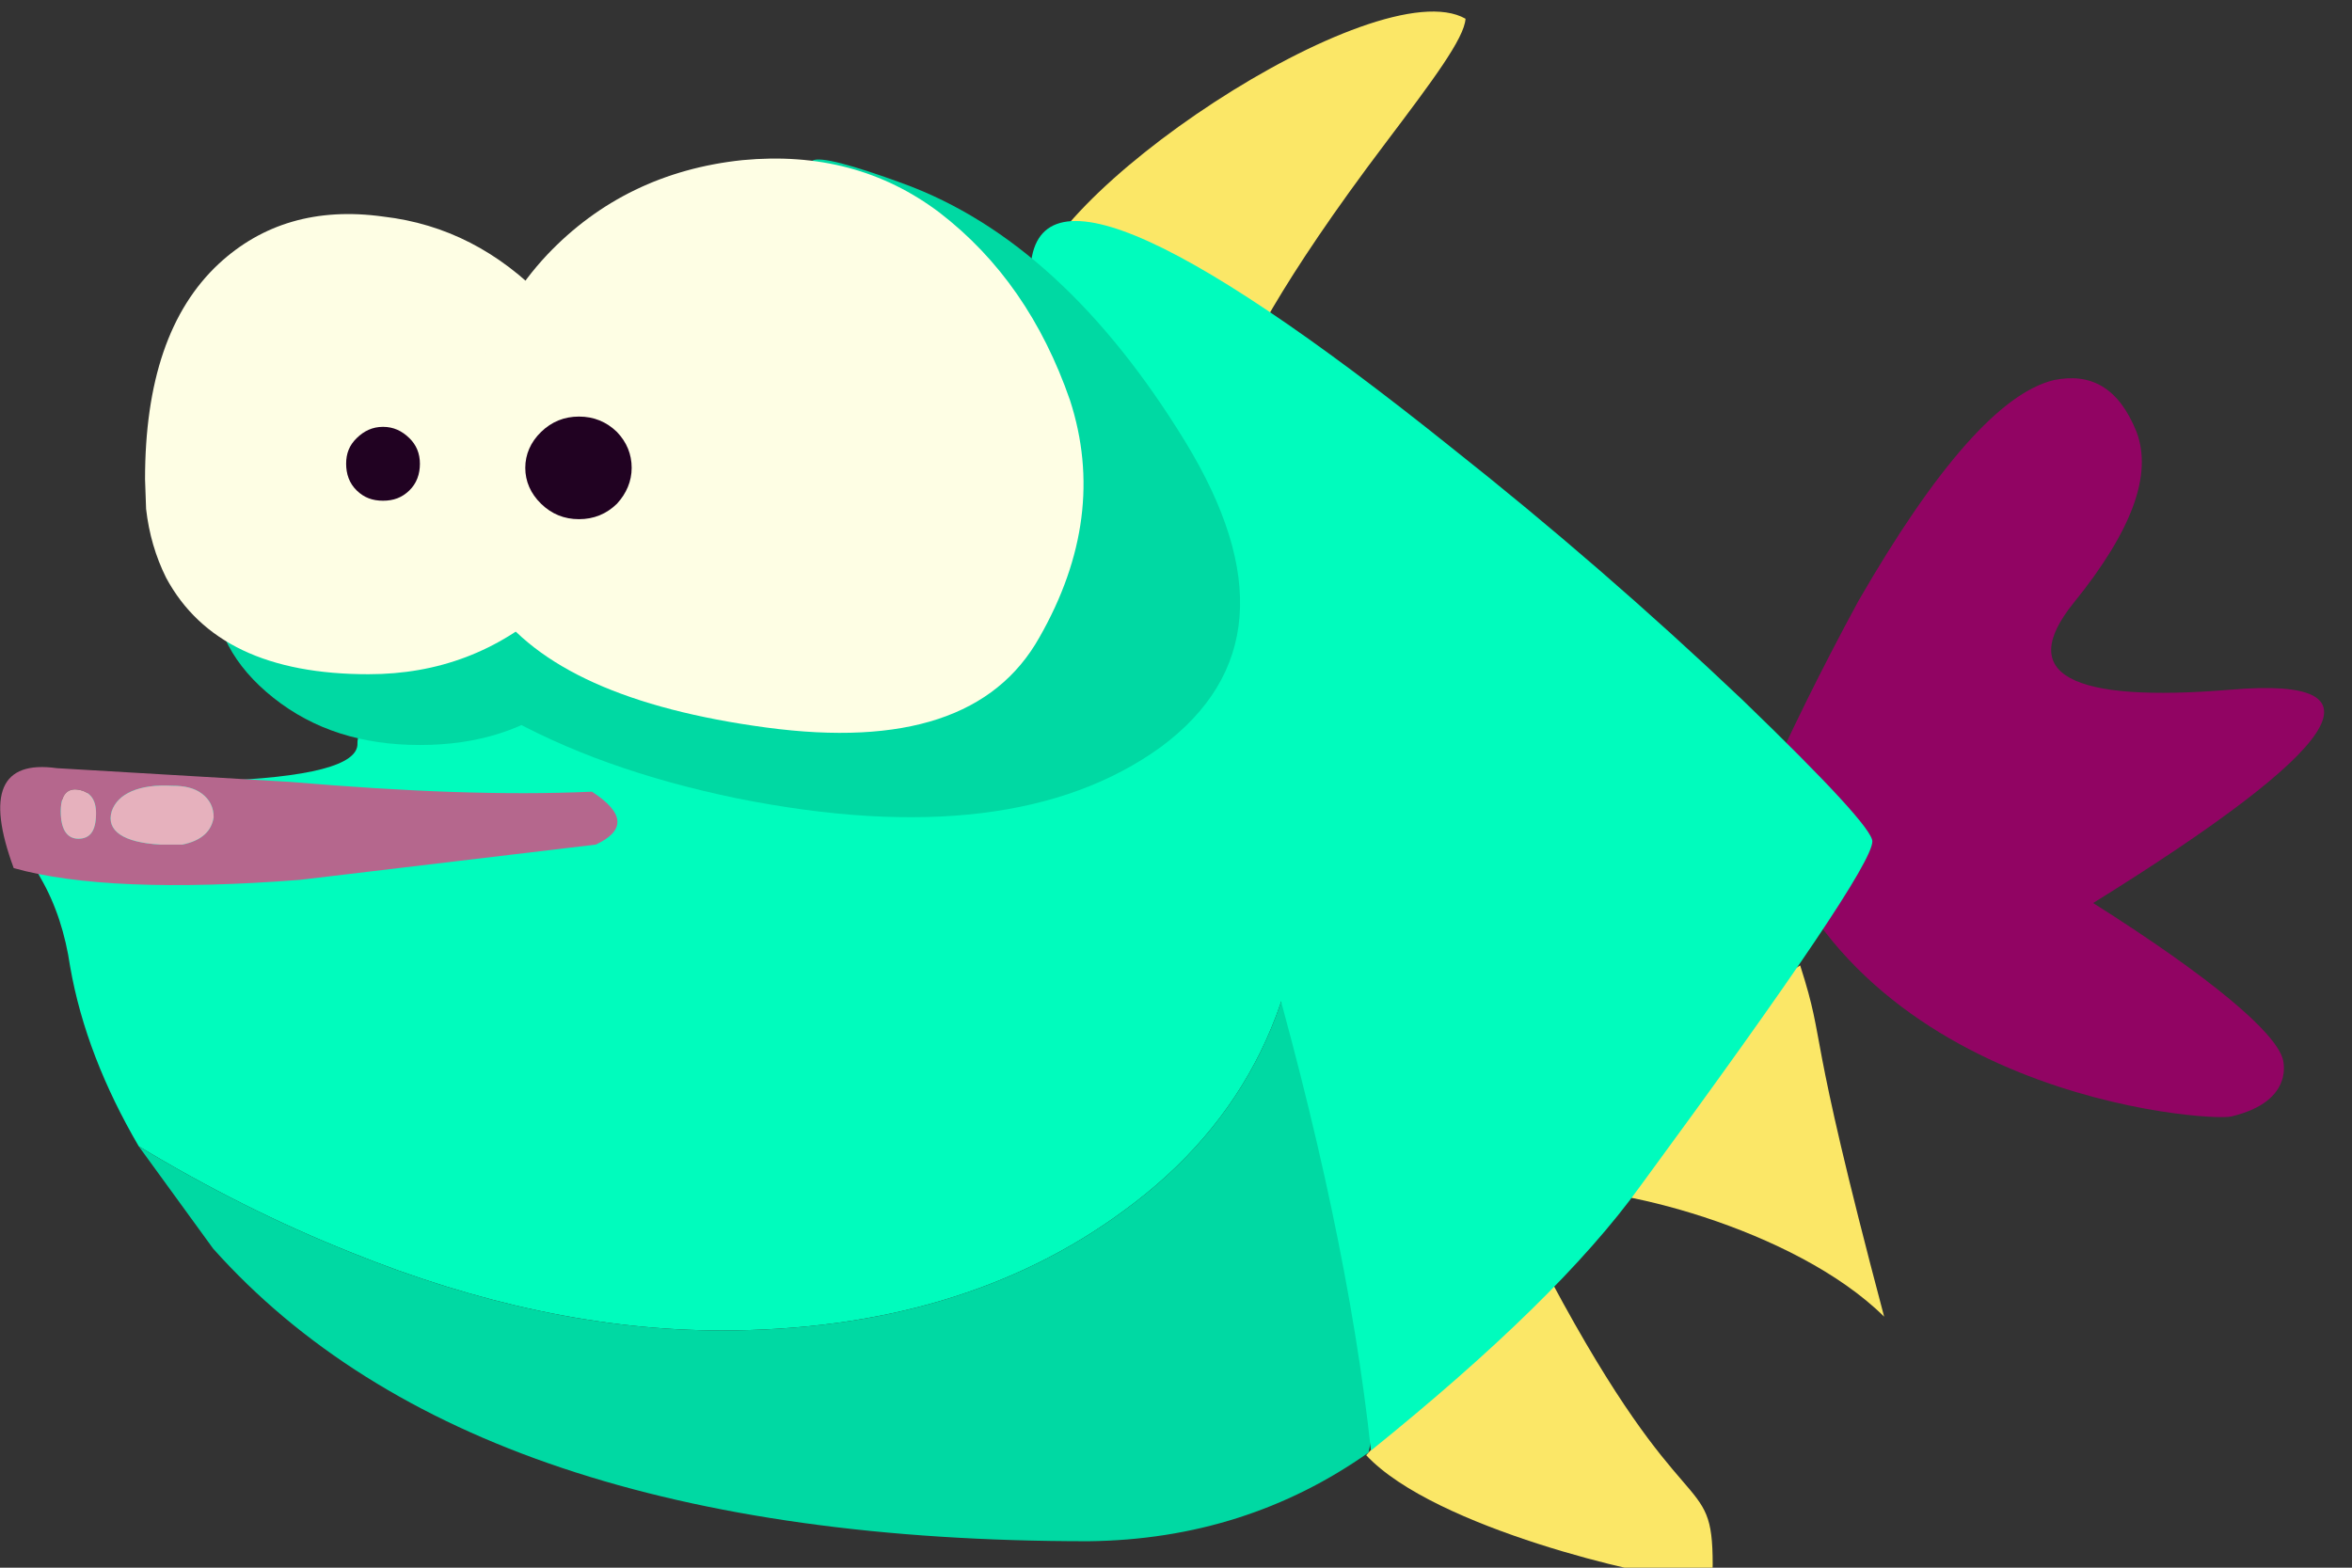 <?xml version="1.0" encoding="utf-8"?>
<!-- Generator: flash2svg, http://dissentgraphics.com/tools/flash2svg -->
<svg xmlns:xlink="http://www.w3.org/1999/xlink" width="60px" height="40px" xmlns="http://www.w3.org/2000/svg">
  <rect width="100%" height="100%" fill="#333333" stroke="none"/>
  <defs transform="matrix(1 0 0 1 0 0) "/>
  <g id="Layer.__201">
    <g id="shape.__2069_1" overflow="visible">
      <g id="Layer.__224">
        <g id="shape43">
          <path id="path30" fill="#66FFFF" fill-opacity="1" d="M37.688,20.107 Q37.869,20.695 37.959,21.312 L37.959,20.107 37.688,20.107z"/>
          <path id="path31" fill="#00FCBD" fill-opacity="1" d="M30.568,12.555 L29.543,10.205 27.823,7.883 18.169,10.293 C16.571,11.439 15.092,12.614 13.735,13.819 10.628,16.669 9.089,18.403 9.119,18.961 9.149,19.52 7.913,19.843 5.409,19.931 2.905,20.019 1.427,20.284 1.034,20.724 0.642,21.165 0.642,21.723 1.034,22.399 1.427,23.075 1.668,23.839 1.789,24.662 2.06,26.219 2.663,27.747 3.538,29.246 5.288,30.304 7.098,31.215 8.938,31.949 12.196,33.272 15.364,33.947 18.411,33.947 22.483,33.947 25.923,32.919 28.668,30.891 31.775,28.629 33.314,25.485 33.314,21.459 33.314,19.843 32.408,16.875 30.568,12.555z"/>
          <path id="path32" fill="#00D9A3" fill-opacity="1" d="M29.543,10.205 L30.568,12.555 C32.408,16.875 33.314,19.843 33.314,21.459 33.314,25.485 31.775,28.629 28.668,30.891 25.923,32.919 22.483,33.947 18.411,33.947 15.364,33.947 12.196,33.272 8.938,31.949 7.098,31.215 5.288,30.304 3.538,29.246 L5.439,31.861 C9.873,36.827 17.295,39.325 27.763,39.325 30.448,39.295 32.831,38.531 34.912,37.062 35.606,33.771 35.727,30.039 35.274,25.867 L35.063,24.28 C34.309,19.226 32.469,14.524 29.543,10.205z"/>
        </g>
      </g>
    </g>
    <g id="sprite.__2073_1" overflow="visible">
      <g id="Layer.__225">
        <g id="shape.__2073_2" overflow="visible">
          <g id="Layer.__226">
            <g id="shape44">
              <path id="path33" fill="#910463" fill-opacity="1" d="M52.39,9.699 Q50.376,10.19 47.405,15.34 45.995,17.94 44.887,20.441 C47.002,27.995 56.369,28.633 56.923,28.486 58.584,28.093 58.232,27.014 58.232,27.014 L58.182,27.603 L58.232,27.014 C58.03,26.328 56.419,24.954 53.397,23.041 59.793,19.068 61.002,17.253 56.923,17.596 52.793,17.94 51.433,17.204 52.894,15.389 54.405,13.525 54.908,12.103 54.505,11.023 54.052,9.895 53.347,9.503 52.39,9.699z"/>
            </g>
          </g>
        </g>
      </g>
    </g>
    <g id="shape.__2071_1" overflow="visible">
      <g id="Layer.__227">
        <g id="shape45">
          <path id="path34" fill="#FBE767" fill-opacity="1" d="M35.365,3.623 C36.541,2.065 37.356,0.978 37.386,0.478 35.124,-0.815 26.285,5.062 26.285,7.589 Q26.285,8.03 27.431,9.353 28.849,10.998 30.357,10.998 C31.865,10.998 29.874,10.881 35.365,3.623z"/>
        </g>
      </g>
      <g id="Layer.__228">
        <g id="shape46">
          <path id="path35" fill="#FBE767" fill-opacity="1" d="M42.816,40.245 L43.57,40.215 C43.57,40.156 43.691,40.509 43.691,39.921 43.691,37.453 42.997,39.099 39.558,32.663 33.283,38.158 36.059,35.837 34.852,37.13 36.602,39.01 42.153,40.245 42.816,40.245z"/>
        </g>
      </g>
      <g id="Layer.__229">
        <g id="shape47">
          <path id="path36" fill="#FBE767" fill-opacity="1" d="M45.923,24.633 Q45.23,25.044 42.786,27.512 40.403,29.892 39.498,30.392 C40.976,30.157 45.773,31.332 48.065,33.595 46.014,25.867 46.617,26.807 45.923,24.633z"/>
        </g>
      </g>
      <g id="Layer.__230">
        <g id="shape48">
          <path id="path37" fill="#00FCBD" fill-opacity="1" d="M47.764,21.468 Q47.764,21.056 44.445,17.853 C42.062,15.591 39.588,13.446 37.024,11.418 29.874,5.688 26.285,4.219 26.285,7.011 31.262,19.411 34.158,29.402 34.973,37.012 38.14,34.456 40.433,32.223 41.851,30.254 45.803,24.876 47.764,21.967 47.764,21.468z"/>
        </g>
      </g>
    </g>
    <g id="sprite.__2075_1" overflow="visible">
      <g id="Layer.__231">
        <g id="shape.__2075_2" overflow="visible">
          <g id="Layer.__232">
            <g id="shape49">
              <path id="path38" fill="#00D9A3" fill-opacity="1" d="M29.611,19.062 Q33.321,16.313 30.23,11.259 C28.16,7.882 25.768,5.683 23.053,4.688 20.338,3.693 19.962,3.902 21.897,5.29 23.806,6.678 24.773,7.725 24.773,8.458 25.338,9.427 25.445,10.579 25.042,11.94 24.209,14.715 21.36,16.103 16.494,16.103 15.769,16.103 14.989,15.789 14.129,15.161 13.269,14.532 12.489,14.218 11.764,14.218 L9.183,14.637 8.753,14.637 C10.769,17.491 14.102,19.402 18.806,20.371 23.51,21.313 27.112,20.868 29.611,19.062z"/>
              <path id="path39" fill="#00D9A3" fill-opacity="1" d="M7.329,7.987 C6.469,9.217 6.603,10.893 7.732,12.987 7.463,11.862 7.329,10.212 7.329,7.987"/>
            </g>
          </g>
          <g id="Layer.__233">
            <g id="shape50">
              <path id="path40" fill="#00D9A3" fill-opacity="1" d="M14.448,17.805 Q15.98,16.601 15.98,14.925 C15.98,13.799 15.469,12.83 14.448,12.019 13.426,11.207 12.19,10.814 10.712,10.814 9.233,10.814 7.997,11.207 6.975,12.019 5.954,12.83 5.443,13.773 5.443,14.899 5.443,16.025 5.954,16.993 6.975,17.805 7.997,18.617 9.233,19.009 10.712,19.009 12.19,19.009 13.426,18.617 14.448,17.805z"/>
            </g>
          </g>
          <g id="Layer.__234">
            <g id="shape51">
              <path id="path41" fill="#FEFEE4" fill-opacity="1" d="M3.727,12.987 Q3.834,13.93 4.238,14.742 C5.125,16.391 6.845,17.203 9.398,17.203 11.172,17.203 12.705,16.627 14.022,15.449 15.204,14.375 15.796,13.328 15.796,12.307 15.796,10.526 15.177,8.982 13.914,7.646 12.731,6.416 11.361,5.709 9.775,5.526 8.081,5.29 6.684,5.709 5.582,6.73 4.318,7.908 3.7,9.741 3.7,12.228 L3.727,12.987z"/>
            </g>
          </g>
          <g id="Layer.__235">
            <g id="shape52">
              <path id="path42" fill="#FEFEE4" fill-opacity="1" d="M26.517,16.26 Q28.264,13.197 27.296,10.212 C26.597,8.196 25.495,6.599 23.963,5.421 22.539,4.347 20.872,3.902 18.937,4.086 16.948,4.295 15.281,5.107 13.964,6.494 12.486,8.065 11.787,10.107 11.841,12.595 11.867,13.799 12.083,14.742 12.539,15.396 13.695,17.046 16.034,18.093 19.555,18.564 23.076,19.035 25.388,18.276 26.517,16.26z"/>
            </g>
          </g>
          <g id="Layer.__236">
            <g id="shape53">
              <path id="path43" fill="#210222" fill-opacity="1" d="M10.712,11.833 Q10.712,11.44 10.443,11.179 C10.255,10.995 10.04,10.891 9.771,10.891 9.502,10.891 9.287,10.995 9.099,11.179 8.911,11.362 8.83,11.571 8.83,11.833 8.83,12.095 8.911,12.331 9.099,12.514 9.287,12.697 9.502,12.776 9.771,12.776 10.04,12.776 10.255,12.697 10.443,12.514 10.631,12.331 10.712,12.095 10.712,11.833z"/>
            </g>
          </g>
          <g id="Layer.__237">
            <g id="shape54">
              <path id="path44" fill="#210222" fill-opacity="1" d="M16.114,11.938 Q16.114,11.414 15.738,11.021 C15.469,10.76 15.147,10.629 14.77,10.629 14.394,10.629 14.072,10.76 13.803,11.021 13.534,11.283 13.4,11.597 13.4,11.938 13.4,12.278 13.534,12.592 13.803,12.854 14.072,13.116 14.394,13.247 14.77,13.247 15.147,13.247 15.469,13.116 15.738,12.854 15.98,12.592 16.114,12.278 16.114,11.938z"/>
            </g>
          </g>
        </g>
      </g>
    </g>
  </g>
  <g id="Layer.__202">
    <g id="shape">
      <path id="path" fill="#B5678D" fill-opacity="1" d="M1.45,19.6 Q-0.7,19.3 0.35,22.15 C1.95,22.6 4.4,22.7 7.65,22.45 L15.2,21.55 C15.95,21.2 15.95,20.75 15.1,20.2 12.9,20.3 10.35,20.2 7.4,19.95 L1.45,19.6z M2.45,20.75 C2.45,21.2 2.3,21.4 2,21.4 1.7,21.4 1.55,21.15 1.55,20.7 1.55,20.3 1.7,20.1 2,20.15 2.3,20.2 2.45,20.4 2.45,20.75z M4.1,21.55 C3.15,21.5 2.7,21.2 2.85,20.7 3,20.25 3.55,20 4.4,20.05 4.7,20.05 4.95,20.1 5.15,20.25 5.35,20.4 5.45,20.6 5.45,20.85 5.4,21.2 5.15,21.45 4.65,21.55 L4.1,21.55z"/>
      <path id="path1" fill="#E6B1BD" fill-opacity="1" d="M2.45,20.75 C2.45,20.4 2.3,20.2 2,20.15 1.7,20.1 1.55,20.3 1.55,20.7 1.55,21.15 1.7,21.4 2,21.4 2.3,21.4 2.45,21.2 2.45,20.75z"/>
      <path id="path4" fill="#E6B1BD" fill-opacity="1" d="M4.1,21.55 L4.65,21.55 C5.15,21.45 5.4,21.2 5.45,20.85 5.45,20.6 5.35,20.4 5.15,20.25 4.95,20.1 4.7,20.05 4.4,20.05 3.55,20 3,20.25 2.85,20.7 2.7,21.2 3.15,21.5 4.1,21.55z"/>
    </g>
  </g>
</svg>